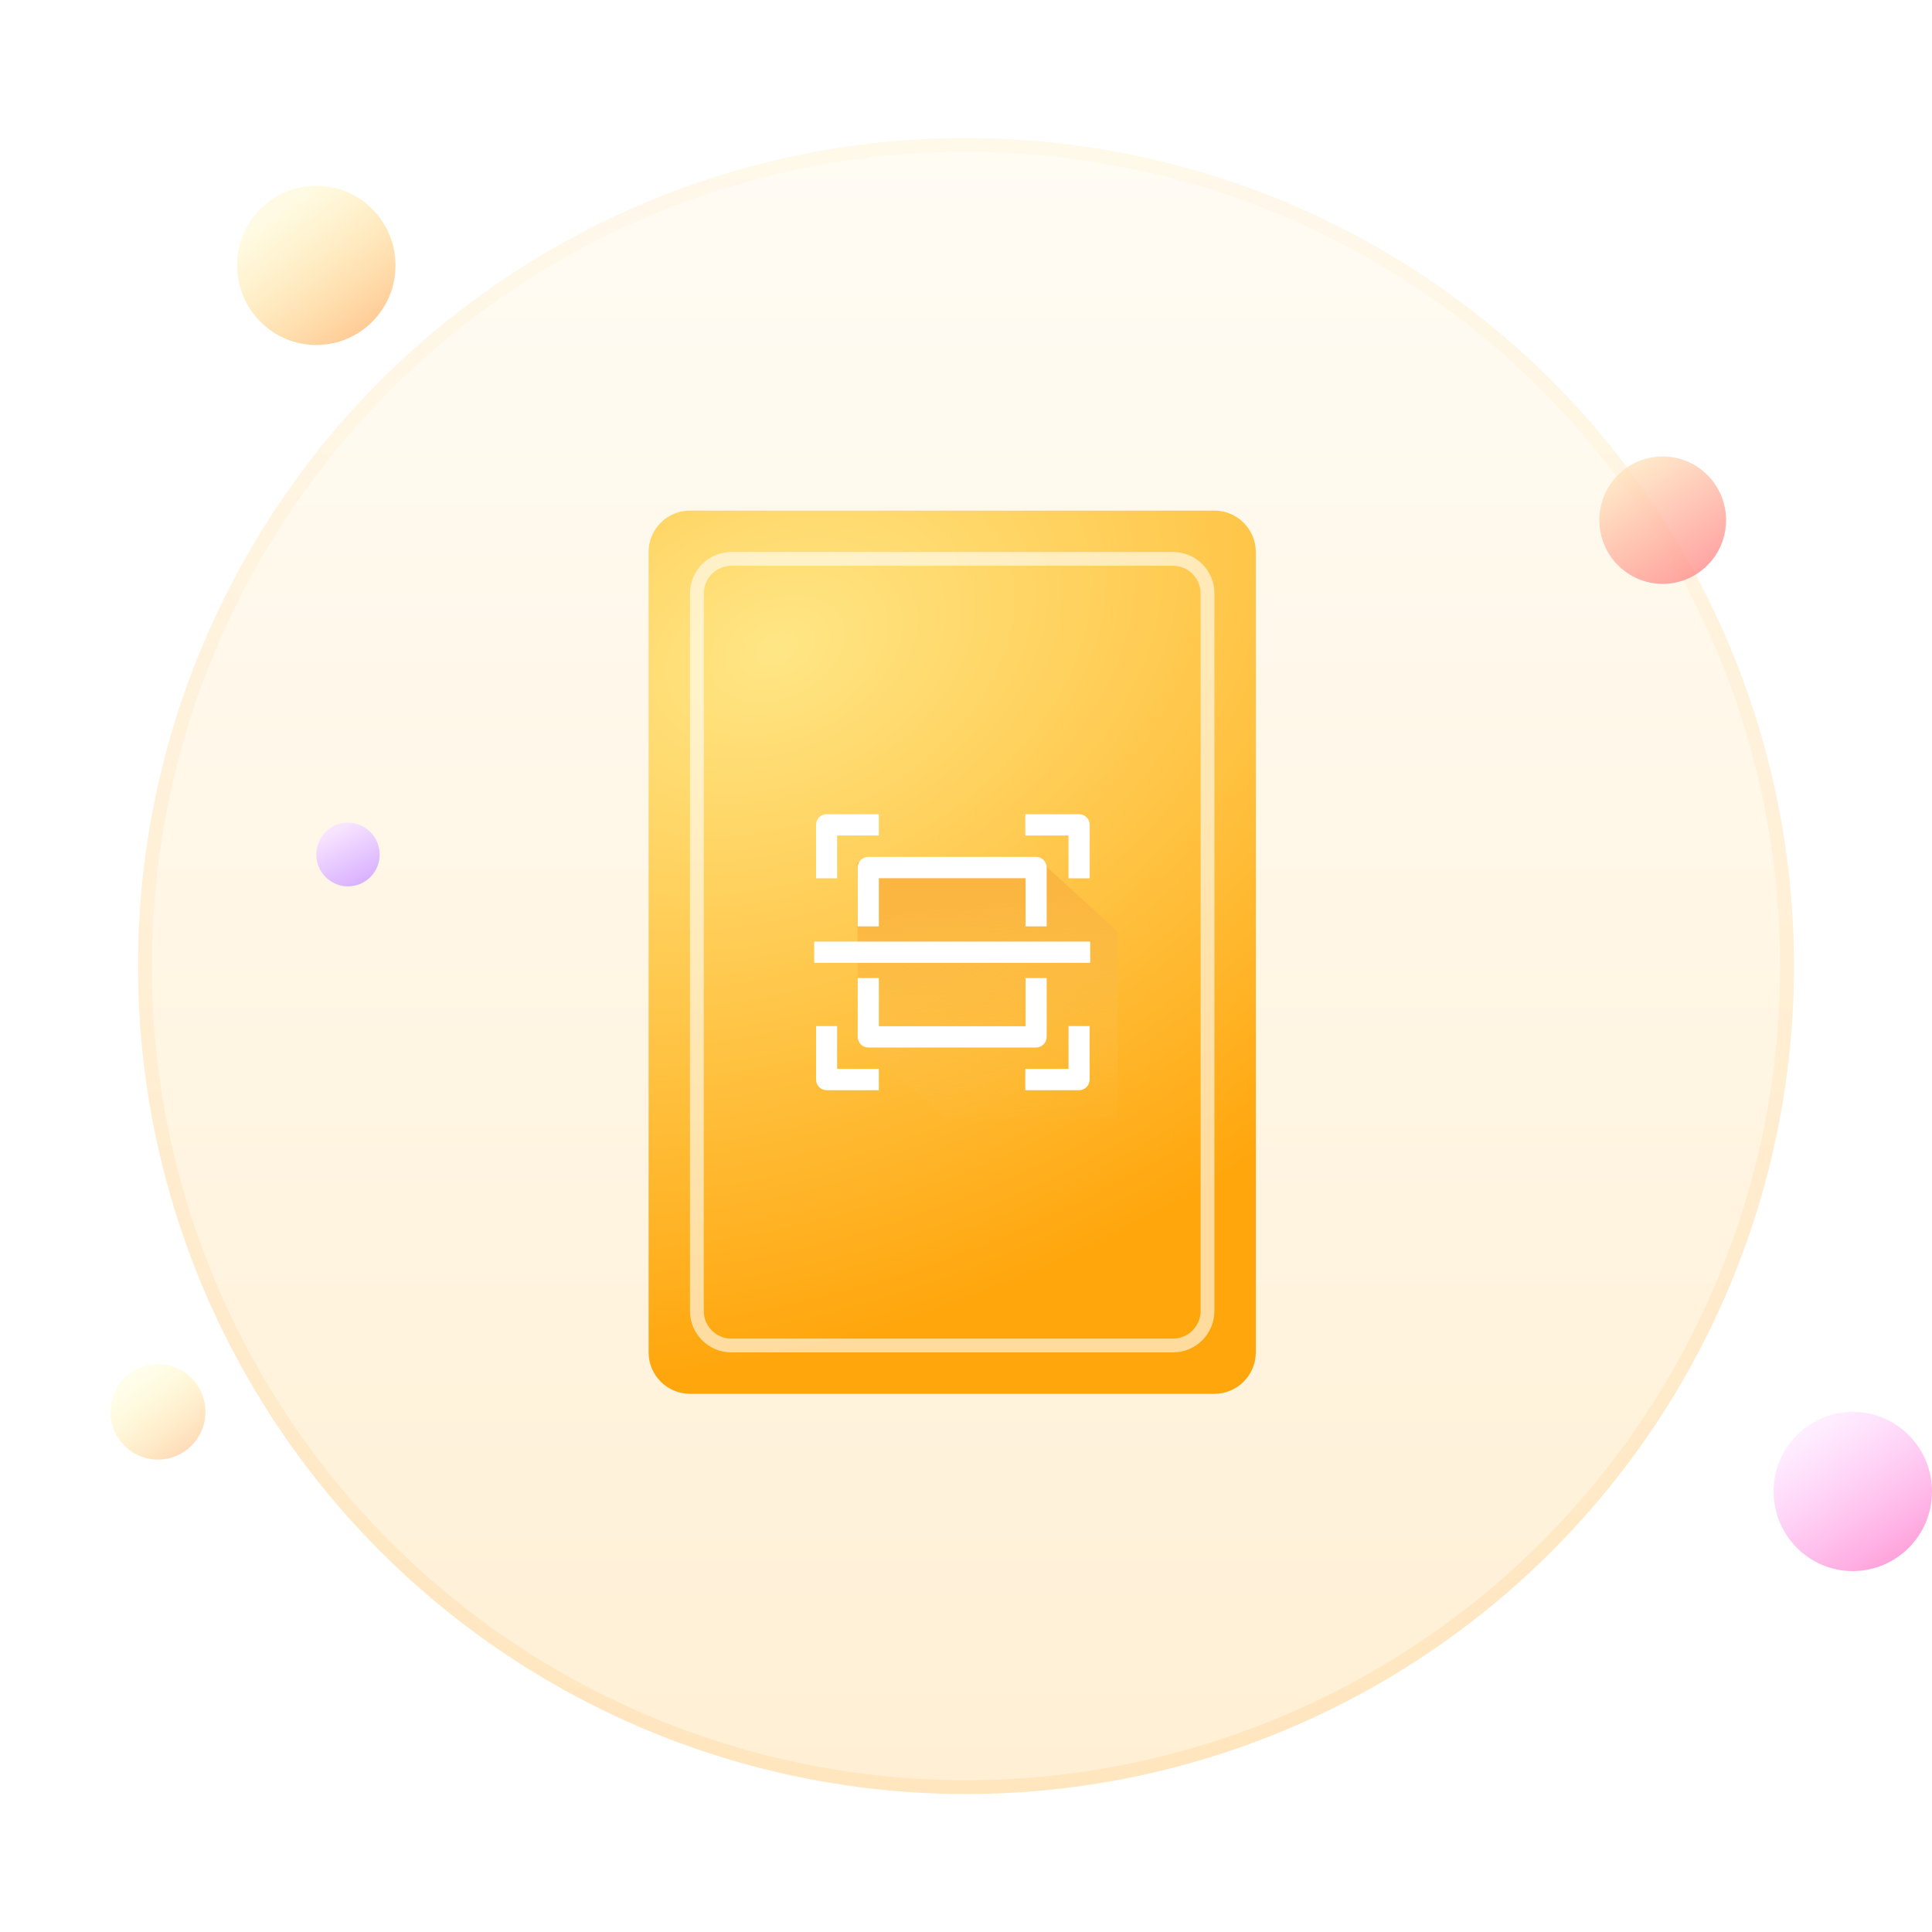 <svg width="124" height="124" viewBox="0 0 124 124" fill="none" xmlns="http://www.w3.org/2000/svg">
<g clip-path="url(#clip0_2802_16585)">
<circle cx="62" cy="62" r="53.143" fill="url(#paint0_linear_2802_16585)" fill-opacity="0.8"/>
<circle cx="62" cy="62" r="52.7" stroke="url(#paint1_linear_2802_16585)" stroke-opacity="0.3" stroke-width="0.886"/>
<ellipse cx="20.302" cy="17.033" rx="5.083" ry="5.11" fill="url(#paint2_linear_2802_16585)"/>
<ellipse cx="118.917" cy="95.725" rx="5.083" ry="5.11" fill="url(#paint3_linear_2802_16585)"/>
<ellipse cx="10.136" cy="90.615" rx="3.05" ry="3.066" fill="url(#paint4_linear_2802_16585)"/>
<ellipse cx="106.717" cy="33.385" rx="4.067" ry="4.088" fill="url(#paint5_linear_2802_16585)" fill-opacity="0.8"/>
<ellipse cx="22.335" cy="54.846" rx="2.033" ry="2.044" fill="url(#paint6_linear_2802_16585)"/>
<g filter="url(#filter0_i_2802_16585)">
<path d="M42.514 36.314C42.514 34.847 43.704 33.657 45.171 33.657H78.828C80.296 33.657 81.486 34.847 81.486 36.314V87.686C81.486 89.153 80.296 90.343 78.828 90.343H45.171C43.704 90.343 42.514 89.153 42.514 87.686V36.314Z" fill="url(#paint7_radial_2802_16585)"/>
</g>
<g filter="url(#filter1_i_2802_16585)">
<path d="M45.614 38.971C45.614 37.749 46.606 36.757 47.828 36.757H76.171C77.394 36.757 78.386 37.749 78.386 38.971V85.029C78.386 86.251 77.394 87.243 76.171 87.243H47.828C46.606 87.243 45.614 86.251 45.614 85.029V38.971Z" stroke="white" stroke-opacity="0.6" stroke-width="0.886"/>
</g>
<path d="M60.672 71.743L55.036 66.871L55.036 55.357H66.872L71.743 59.786V71.743H60.672Z" fill="url(#paint8_linear_2802_16585)"/>
<path d="M52.257 60.431H69.972V61.798H52.257V60.431ZM53.728 56.373H52.378V52.941C52.378 52.759 52.449 52.586 52.576 52.457C52.703 52.329 52.876 52.257 53.055 52.257H56.404V53.624H53.728V56.373ZM69.939 56.373H68.58V53.624H65.806V52.257H69.262C69.441 52.257 69.614 52.329 69.741 52.457C69.868 52.586 69.939 52.759 69.939 52.941V56.373ZM56.404 69.971H53.055C52.876 69.971 52.703 69.899 52.576 69.771C52.449 69.643 52.378 69.469 52.378 69.288V65.856H53.728V68.603H56.404V69.971ZM69.262 69.971H65.806V68.605H68.58V65.856H69.935V69.287C69.935 69.468 69.864 69.641 69.738 69.769C69.612 69.898 69.441 69.97 69.262 69.971ZM67.178 59.456H65.823V56.364H56.405V59.456H55.05V55.681C55.05 55.5 55.121 55.326 55.248 55.198C55.375 55.069 55.548 54.997 55.727 54.997H66.501C66.68 54.997 66.853 55.069 66.98 55.198C67.107 55.326 67.178 55.5 67.178 55.681V59.456ZM66.501 67.231H55.727C55.548 67.231 55.375 67.159 55.248 67.031C55.121 66.903 55.05 66.729 55.05 66.548V62.773H56.405V65.864H65.823V62.773H67.178V66.548C67.178 66.729 67.107 66.903 66.98 67.031C66.853 67.159 66.68 67.231 66.501 67.231Z" fill="white"/>
</g>
<defs>
<filter id="filter0_i_2802_16585" x="41.628" y="32.772" width="39.857" height="57.571" filterUnits="userSpaceOnUse" color-interpolation-filters="sRGB">
<feFlood flood-opacity="0" result="BackgroundImageFix"/>
<feBlend mode="normal" in="SourceGraphic" in2="BackgroundImageFix" result="shape"/>
<feColorMatrix in="SourceAlpha" type="matrix" values="0 0 0 0 0 0 0 0 0 0 0 0 0 0 0 0 0 0 127 0" result="hardAlpha"/>
<feOffset dx="-0.886" dy="-0.886"/>
<feGaussianBlur stdDeviation="1.771"/>
<feComposite in2="hardAlpha" operator="arithmetic" k2="-1" k3="1"/>
<feColorMatrix type="matrix" values="0 0 0 0 1 0 0 0 0 1 0 0 0 0 1 0 0 0 0.22 0"/>
<feBlend mode="normal" in2="shape" result="effect1_innerShadow_2802_16585"/>
</filter>
<filter id="filter1_i_2802_16585" x="44.286" y="35.429" width="34.543" height="52.257" filterUnits="userSpaceOnUse" color-interpolation-filters="sRGB">
<feFlood flood-opacity="0" result="BackgroundImageFix"/>
<feBlend mode="normal" in="SourceGraphic" in2="BackgroundImageFix" result="shape"/>
<feColorMatrix in="SourceAlpha" type="matrix" values="0 0 0 0 0 0 0 0 0 0 0 0 0 0 0 0 0 0 127 0" result="hardAlpha"/>
<feOffset dx="-0.886" dy="-0.886"/>
<feGaussianBlur stdDeviation="1.771"/>
<feComposite in2="hardAlpha" operator="arithmetic" k2="-1" k3="1"/>
<feColorMatrix type="matrix" values="0 0 0 0 1 0 0 0 0 1 0 0 0 0 1 0 0 0 0.22 0"/>
<feBlend mode="normal" in2="shape" result="effect1_innerShadow_2802_16585"/>
</filter>
<linearGradient id="paint0_linear_2802_16585" x1="62" y1="8.857" x2="62" y2="115.143" gradientUnits="userSpaceOnUse">
<stop stop-color="#FFFBF2"/>
<stop offset="1" stop-color="#FFECCA"/>
</linearGradient>
<linearGradient id="paint1_linear_2802_16585" x1="62" y1="115.143" x2="62" y2="8.857" gradientUnits="userSpaceOnUse">
<stop stop-color="#FFCE8B"/>
<stop offset="1" stop-color="#FFF3D6"/>
</linearGradient>
<linearGradient id="paint2_linear_2802_16585" x1="17.761" y1="13.456" x2="23.39" y2="21.093" gradientUnits="userSpaceOnUse">
<stop stop-color="#FFF0A4" stop-opacity="0.3"/>
<stop offset="1" stop-color="#FFCC97"/>
</linearGradient>
<linearGradient id="paint3_linear_2802_16585" x1="116.883" y1="90.615" x2="122.516" y2="99.275" gradientUnits="userSpaceOnUse">
<stop stop-color="#FEB9FF" stop-opacity="0.2"/>
<stop offset="1" stop-color="#FFA5DC"/>
</linearGradient>
<linearGradient id="paint4_linear_2802_16585" x1="8.611" y1="88.469" x2="11.989" y2="93.051" gradientUnits="userSpaceOnUse">
<stop stop-color="#FFFCBE" stop-opacity="0.3"/>
<stop offset="1" stop-color="#FEDCB9"/>
</linearGradient>
<linearGradient id="paint5_linear_2802_16585" x1="105.192" y1="29.808" x2="109.801" y2="36.94" gradientUnits="userSpaceOnUse">
<stop stop-color="#FFE1BC"/>
<stop offset="1" stop-color="#FF8989"/>
</linearGradient>
<linearGradient id="paint6_linear_2802_16585" x1="22.335" y1="52.802" x2="24.386" y2="56.882" gradientUnits="userSpaceOnUse">
<stop stop-color="#F8E4FF"/>
<stop offset="1" stop-color="#D3A8FF"/>
</linearGradient>
<radialGradient id="paint7_radial_2802_16585" cx="0" cy="0" r="1" gradientUnits="userSpaceOnUse" gradientTransform="translate(50.928 42.514) rotate(65.317) scale(43.347 62.717)">
<stop offset="0.002" stop-color="#FFE685"/>
<stop offset="1" stop-color="#FFA60D"/>
</radialGradient>
<linearGradient id="paint8_linear_2802_16585" x1="61.33" y1="58" x2="62.589" y2="71.647" gradientUnits="userSpaceOnUse">
<stop stop-color="#FBB641"/>
<stop offset="0.995" stop-color="#FDC147" stop-opacity="0.1"/>
</linearGradient>
<clipPath id="clip0_2802_16585">
<rect width="124" height="124" fill="white"/>
</clipPath>
</defs>
</svg>
